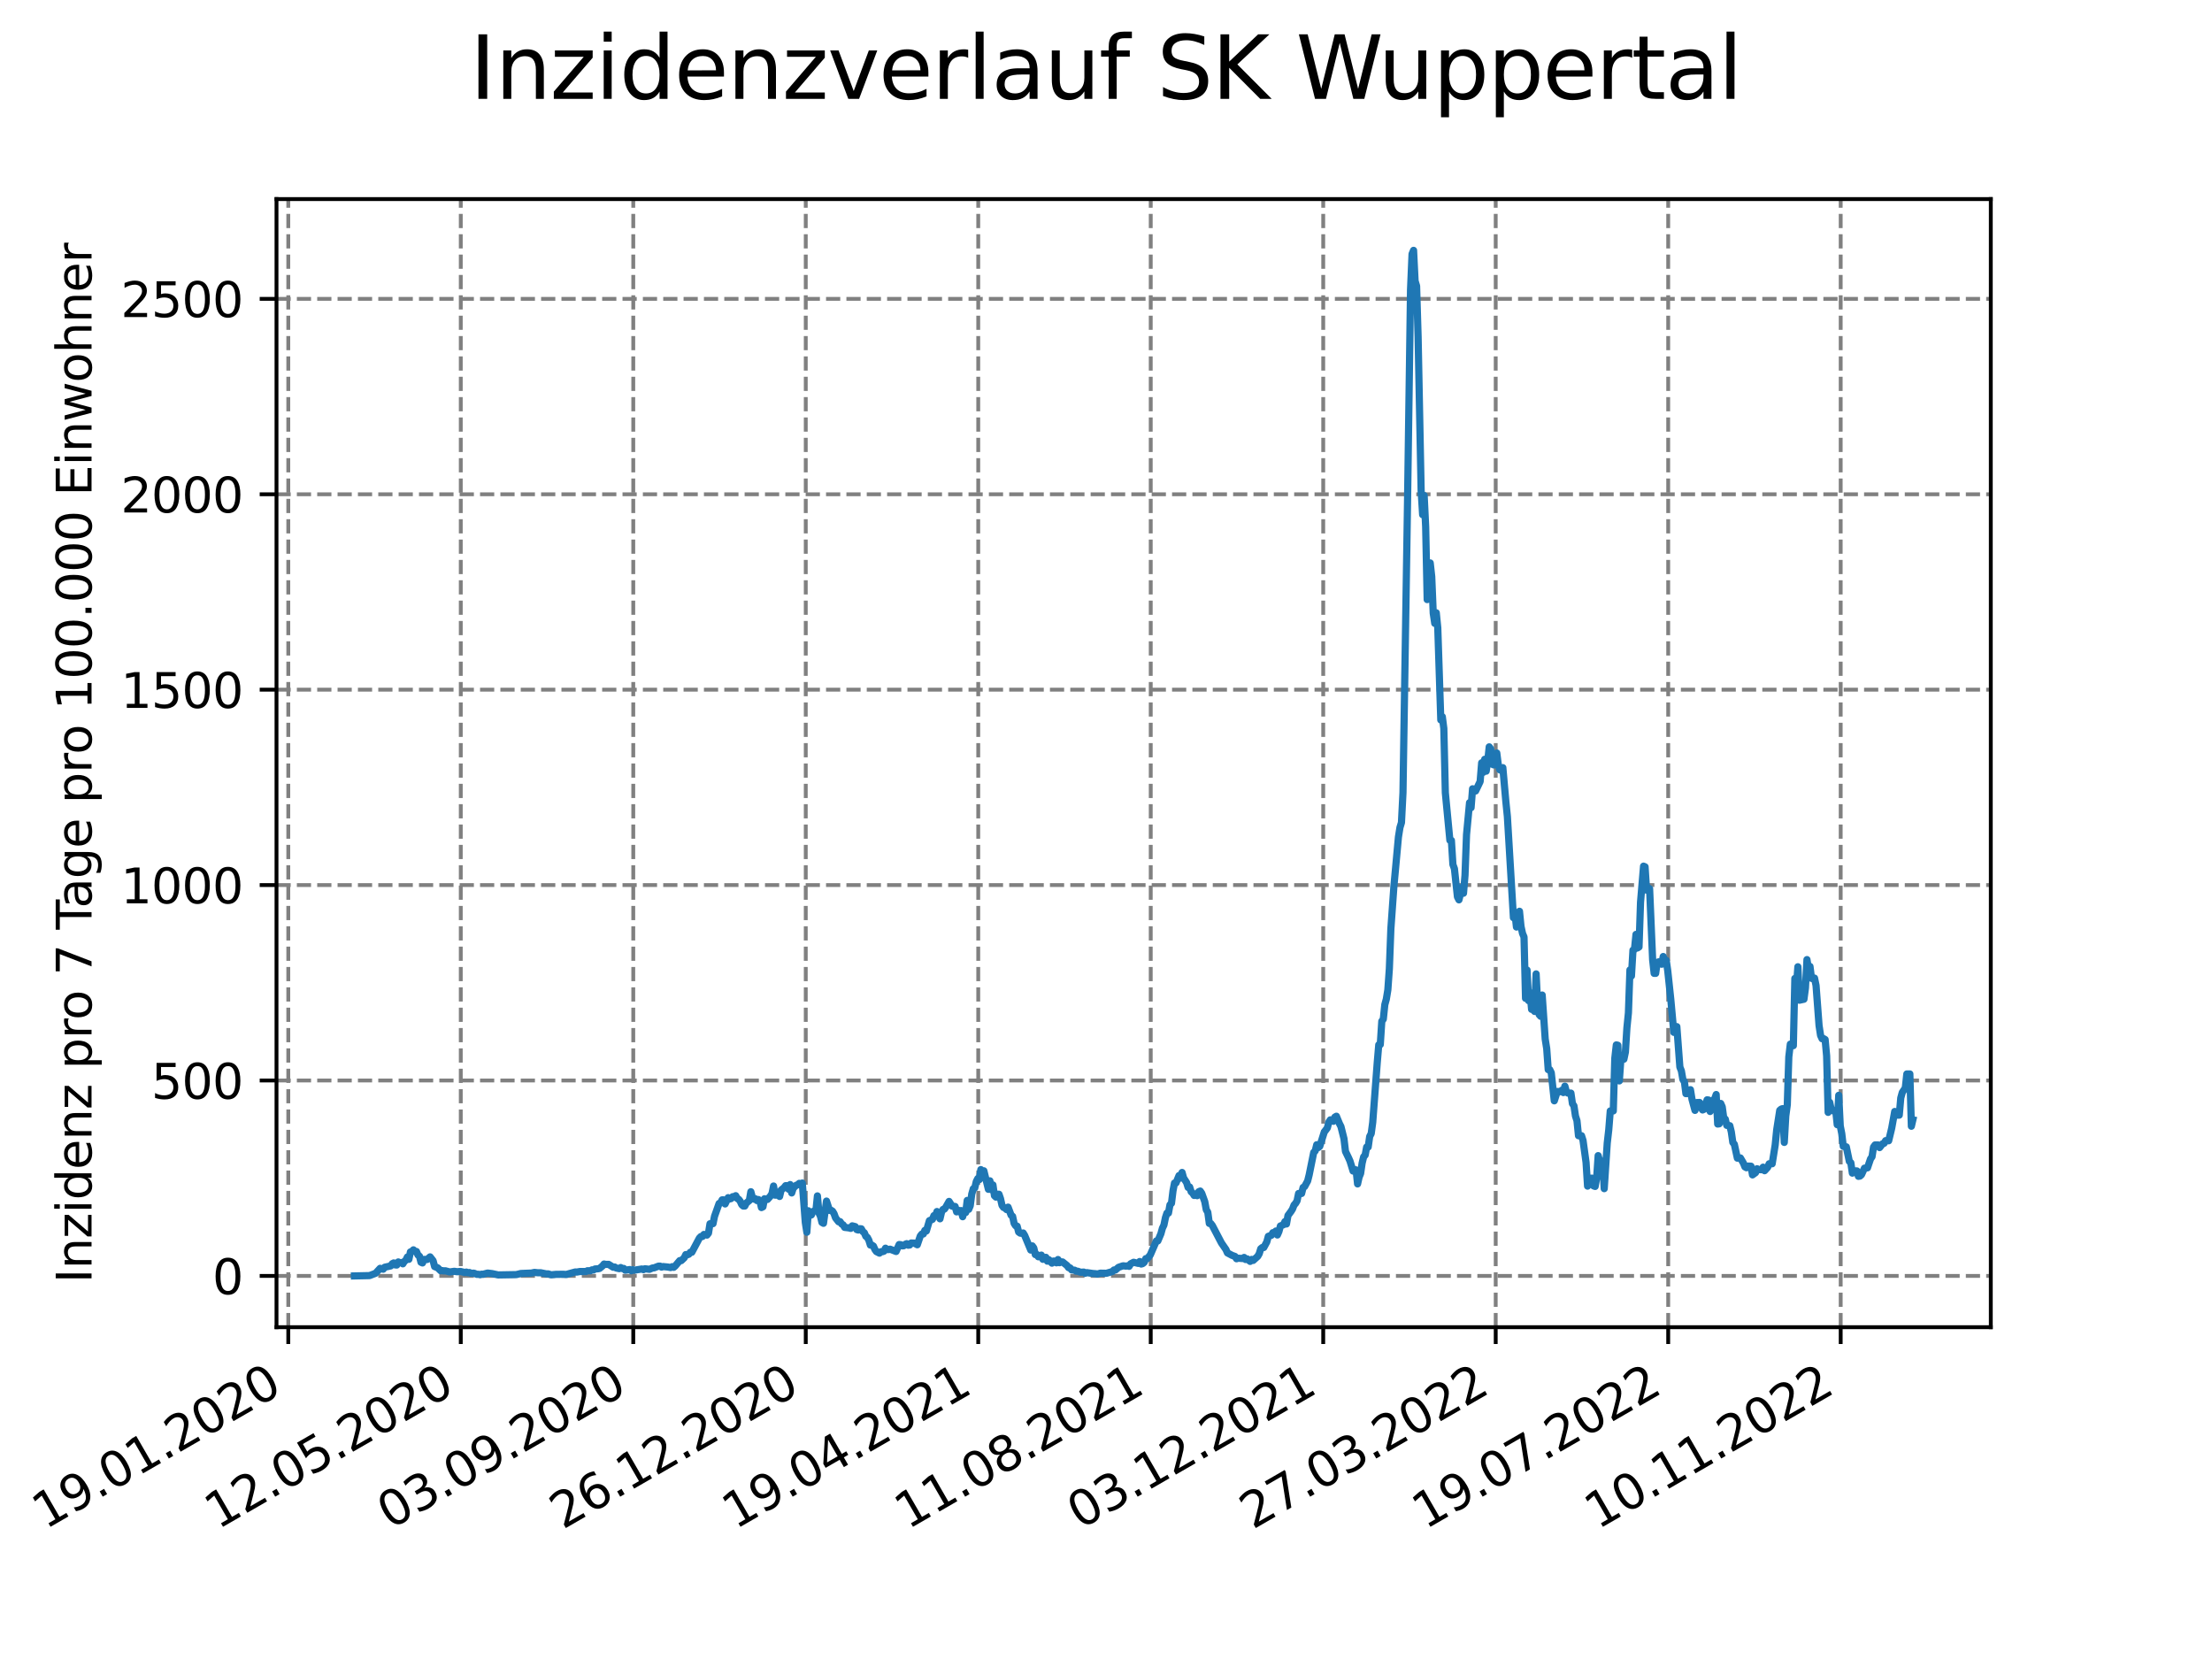 <?xml version="1.0" encoding="utf-8" standalone="no"?>
<!DOCTYPE svg PUBLIC "-//W3C//DTD SVG 1.1//EN"
  "http://www.w3.org/Graphics/SVG/1.1/DTD/svg11.dtd">
<svg xmlns:xlink="http://www.w3.org/1999/xlink" width="460.8pt" height="345.6pt" viewBox="0 0 460.8 345.6" xmlns="http://www.w3.org/2000/svg" version="1.1">
 <defs>
  <style type="text/css">*{stroke-linejoin: round; stroke-linecap: butt}</style>
 </defs>
 <g id="figure_1">
  <g id="patch_1">
   <path d="M 0 345.6 
L 460.8 345.6 
L 460.8 0 
L 0 0 
z
" style="fill: #ffffff"/>
  </g>
  <g id="axes_1">
   <g id="patch_2">
    <path d="M 57.6 276.48 
L 414.72 276.48 
L 414.72 41.472 
L 57.6 41.472 
z
" style="fill: #ffffff"/>
   </g>
   <g id="matplotlib.axis_1">
    <g id="xtick_1">
     <g id="line2d_1">
      <path d="M 60.056 276.48 
L 60.056 41.472 
" clip-path="url(#paff8ba4cc3)" style="fill: none; stroke-dasharray: 2.96,1.28; stroke-dashoffset: 0; stroke: #808080; stroke-width: 0.8"/>
     </g>
     <g id="line2d_2">
      <defs>
       <path id="m65f8dbd421" d="M 0 0 
L 0 3.5 
" style="stroke: #000000; stroke-width: 0.8"/>
      </defs>
      <g>
       <use xlink:href="#m65f8dbd421" x="60.056" y="276.48" style="stroke: #000000; stroke-width: 0.8"/>
      </g>
     </g>
     <g id="text_1">
      <!-- 19.01.2020 -->
      <g transform="translate(9.431 318.689) rotate(-30) scale(0.1 -0.1)">
       <defs>
        <path id="DejaVuSans-31" d="M 794 531 
L 1825 531 
L 1825 4091 
L 703 3866 
L 703 4441 
L 1819 4666 
L 2450 4666 
L 2450 531 
L 3481 531 
L 3481 0 
L 794 0 
L 794 531 
z
" transform="scale(0.016)"/>
        <path id="DejaVuSans-39" d="M 703 97 
L 703 672 
Q 941 559 1184 500 
Q 1428 441 1663 441 
Q 2288 441 2617 861 
Q 2947 1281 2994 2138 
Q 2813 1869 2534 1725 
Q 2256 1581 1919 1581 
Q 1219 1581 811 2004 
Q 403 2428 403 3163 
Q 403 3881 828 4315 
Q 1253 4750 1959 4750 
Q 2769 4750 3195 4129 
Q 3622 3509 3622 2328 
Q 3622 1225 3098 567 
Q 2575 -91 1691 -91 
Q 1453 -91 1209 -44 
Q 966 3 703 97 
z
M 1959 2075 
Q 2384 2075 2632 2365 
Q 2881 2656 2881 3163 
Q 2881 3666 2632 3958 
Q 2384 4250 1959 4250 
Q 1534 4250 1286 3958 
Q 1038 3666 1038 3163 
Q 1038 2656 1286 2365 
Q 1534 2075 1959 2075 
z
" transform="scale(0.016)"/>
        <path id="DejaVuSans-2e" d="M 684 794 
L 1344 794 
L 1344 0 
L 684 0 
L 684 794 
z
" transform="scale(0.016)"/>
        <path id="DejaVuSans-30" d="M 2034 4250 
Q 1547 4250 1301 3770 
Q 1056 3291 1056 2328 
Q 1056 1369 1301 889 
Q 1547 409 2034 409 
Q 2525 409 2770 889 
Q 3016 1369 3016 2328 
Q 3016 3291 2770 3770 
Q 2525 4250 2034 4250 
z
M 2034 4750 
Q 2819 4750 3233 4129 
Q 3647 3509 3647 2328 
Q 3647 1150 3233 529 
Q 2819 -91 2034 -91 
Q 1250 -91 836 529 
Q 422 1150 422 2328 
Q 422 3509 836 4129 
Q 1250 4750 2034 4750 
z
" transform="scale(0.016)"/>
        <path id="DejaVuSans-32" d="M 1228 531 
L 3431 531 
L 3431 0 
L 469 0 
L 469 531 
Q 828 903 1448 1529 
Q 2069 2156 2228 2338 
Q 2531 2678 2651 2914 
Q 2772 3150 2772 3378 
Q 2772 3750 2511 3984 
Q 2250 4219 1831 4219 
Q 1534 4219 1204 4116 
Q 875 4013 500 3803 
L 500 4441 
Q 881 4594 1212 4672 
Q 1544 4750 1819 4750 
Q 2544 4750 2975 4387 
Q 3406 4025 3406 3419 
Q 3406 3131 3298 2873 
Q 3191 2616 2906 2266 
Q 2828 2175 2409 1742 
Q 1991 1309 1228 531 
z
" transform="scale(0.016)"/>
       </defs>
       <use xlink:href="#DejaVuSans-31"/>
       <use xlink:href="#DejaVuSans-39" x="63.623"/>
       <use xlink:href="#DejaVuSans-2e" x="127.246"/>
       <use xlink:href="#DejaVuSans-30" x="159.033"/>
       <use xlink:href="#DejaVuSans-31" x="222.656"/>
       <use xlink:href="#DejaVuSans-2e" x="286.279"/>
       <use xlink:href="#DejaVuSans-32" x="318.066"/>
       <use xlink:href="#DejaVuSans-30" x="381.689"/>
       <use xlink:href="#DejaVuSans-32" x="445.312"/>
       <use xlink:href="#DejaVuSans-30" x="508.936"/>
      </g>
     </g>
    </g>
    <g id="xtick_2">
     <g id="line2d_3">
      <path d="M 95.989 276.48 
L 95.989 41.472 
" clip-path="url(#paff8ba4cc3)" style="fill: none; stroke-dasharray: 2.96,1.28; stroke-dashoffset: 0; stroke: #808080; stroke-width: 0.8"/>
     </g>
     <g id="line2d_4">
      <g>
       <use xlink:href="#m65f8dbd421" x="95.989" y="276.48" style="stroke: #000000; stroke-width: 0.8"/>
      </g>
     </g>
     <g id="text_2">
      <!-- 12.05.2020 -->
      <g transform="translate(45.363 318.689) rotate(-30) scale(0.1 -0.1)">
       <defs>
        <path id="DejaVuSans-35" d="M 691 4666 
L 3169 4666 
L 3169 4134 
L 1269 4134 
L 1269 2991 
Q 1406 3038 1543 3061 
Q 1681 3084 1819 3084 
Q 2600 3084 3056 2656 
Q 3513 2228 3513 1497 
Q 3513 744 3044 326 
Q 2575 -91 1722 -91 
Q 1428 -91 1123 -41 
Q 819 9 494 109 
L 494 744 
Q 775 591 1075 516 
Q 1375 441 1709 441 
Q 2250 441 2565 725 
Q 2881 1009 2881 1497 
Q 2881 1984 2565 2268 
Q 2250 2553 1709 2553 
Q 1456 2553 1204 2497 
Q 953 2441 691 2322 
L 691 4666 
z
" transform="scale(0.016)"/>
       </defs>
       <use xlink:href="#DejaVuSans-31"/>
       <use xlink:href="#DejaVuSans-32" x="63.623"/>
       <use xlink:href="#DejaVuSans-2e" x="127.246"/>
       <use xlink:href="#DejaVuSans-30" x="159.033"/>
       <use xlink:href="#DejaVuSans-35" x="222.656"/>
       <use xlink:href="#DejaVuSans-2e" x="286.279"/>
       <use xlink:href="#DejaVuSans-32" x="318.066"/>
       <use xlink:href="#DejaVuSans-30" x="381.689"/>
       <use xlink:href="#DejaVuSans-32" x="445.312"/>
       <use xlink:href="#DejaVuSans-30" x="508.936"/>
      </g>
     </g>
    </g>
    <g id="xtick_3">
     <g id="line2d_5">
      <path d="M 131.921 276.48 
L 131.921 41.472 
" clip-path="url(#paff8ba4cc3)" style="fill: none; stroke-dasharray: 2.96,1.28; stroke-dashoffset: 0; stroke: #808080; stroke-width: 0.8"/>
     </g>
     <g id="line2d_6">
      <g>
       <use xlink:href="#m65f8dbd421" x="131.921" y="276.48" style="stroke: #000000; stroke-width: 0.8"/>
      </g>
     </g>
     <g id="text_3">
      <!-- 03.09.2020 -->
      <g transform="translate(81.296 318.689) rotate(-30) scale(0.1 -0.1)">
       <defs>
        <path id="DejaVuSans-33" d="M 2597 2516 
Q 3050 2419 3304 2112 
Q 3559 1806 3559 1356 
Q 3559 666 3084 287 
Q 2609 -91 1734 -91 
Q 1441 -91 1130 -33 
Q 819 25 488 141 
L 488 750 
Q 750 597 1062 519 
Q 1375 441 1716 441 
Q 2309 441 2620 675 
Q 2931 909 2931 1356 
Q 2931 1769 2642 2001 
Q 2353 2234 1838 2234 
L 1294 2234 
L 1294 2753 
L 1863 2753 
Q 2328 2753 2575 2939 
Q 2822 3125 2822 3475 
Q 2822 3834 2567 4026 
Q 2313 4219 1838 4219 
Q 1578 4219 1281 4162 
Q 984 4106 628 3988 
L 628 4550 
Q 988 4650 1302 4700 
Q 1616 4750 1894 4750 
Q 2613 4750 3031 4423 
Q 3450 4097 3450 3541 
Q 3450 3153 3228 2886 
Q 3006 2619 2597 2516 
z
" transform="scale(0.016)"/>
       </defs>
       <use xlink:href="#DejaVuSans-30"/>
       <use xlink:href="#DejaVuSans-33" x="63.623"/>
       <use xlink:href="#DejaVuSans-2e" x="127.246"/>
       <use xlink:href="#DejaVuSans-30" x="159.033"/>
       <use xlink:href="#DejaVuSans-39" x="222.656"/>
       <use xlink:href="#DejaVuSans-2e" x="286.279"/>
       <use xlink:href="#DejaVuSans-32" x="318.066"/>
       <use xlink:href="#DejaVuSans-30" x="381.689"/>
       <use xlink:href="#DejaVuSans-32" x="445.312"/>
       <use xlink:href="#DejaVuSans-30" x="508.936"/>
      </g>
     </g>
    </g>
    <g id="xtick_4">
     <g id="line2d_7">
      <path d="M 167.854 276.48 
L 167.854 41.472 
" clip-path="url(#paff8ba4cc3)" style="fill: none; stroke-dasharray: 2.96,1.28; stroke-dashoffset: 0; stroke: #808080; stroke-width: 0.8"/>
     </g>
     <g id="line2d_8">
      <g>
       <use xlink:href="#m65f8dbd421" x="167.854" y="276.48" style="stroke: #000000; stroke-width: 0.8"/>
      </g>
     </g>
     <g id="text_4">
      <!-- 26.12.2020 -->
      <g transform="translate(117.229 318.689) rotate(-30) scale(0.1 -0.1)">
       <defs>
        <path id="DejaVuSans-36" d="M 2113 2584 
Q 1688 2584 1439 2293 
Q 1191 2003 1191 1497 
Q 1191 994 1439 701 
Q 1688 409 2113 409 
Q 2538 409 2786 701 
Q 3034 994 3034 1497 
Q 3034 2003 2786 2293 
Q 2538 2584 2113 2584 
z
M 3366 4563 
L 3366 3988 
Q 3128 4100 2886 4159 
Q 2644 4219 2406 4219 
Q 1781 4219 1451 3797 
Q 1122 3375 1075 2522 
Q 1259 2794 1537 2939 
Q 1816 3084 2150 3084 
Q 2853 3084 3261 2657 
Q 3669 2231 3669 1497 
Q 3669 778 3244 343 
Q 2819 -91 2113 -91 
Q 1303 -91 875 529 
Q 447 1150 447 2328 
Q 447 3434 972 4092 
Q 1497 4750 2381 4750 
Q 2619 4750 2861 4703 
Q 3103 4656 3366 4563 
z
" transform="scale(0.016)"/>
       </defs>
       <use xlink:href="#DejaVuSans-32"/>
       <use xlink:href="#DejaVuSans-36" x="63.623"/>
       <use xlink:href="#DejaVuSans-2e" x="127.246"/>
       <use xlink:href="#DejaVuSans-31" x="159.033"/>
       <use xlink:href="#DejaVuSans-32" x="222.656"/>
       <use xlink:href="#DejaVuSans-2e" x="286.279"/>
       <use xlink:href="#DejaVuSans-32" x="318.066"/>
       <use xlink:href="#DejaVuSans-30" x="381.689"/>
       <use xlink:href="#DejaVuSans-32" x="445.312"/>
       <use xlink:href="#DejaVuSans-30" x="508.936"/>
      </g>
     </g>
    </g>
    <g id="xtick_5">
     <g id="line2d_9">
      <path d="M 203.786 276.48 
L 203.786 41.472 
" clip-path="url(#paff8ba4cc3)" style="fill: none; stroke-dasharray: 2.96,1.28; stroke-dashoffset: 0; stroke: #808080; stroke-width: 0.8"/>
     </g>
     <g id="line2d_10">
      <g>
       <use xlink:href="#m65f8dbd421" x="203.786" y="276.48" style="stroke: #000000; stroke-width: 0.8"/>
      </g>
     </g>
     <g id="text_5">
      <!-- 19.04.2021 -->
      <g transform="translate(153.161 318.689) rotate(-30) scale(0.1 -0.1)">
       <defs>
        <path id="DejaVuSans-34" d="M 2419 4116 
L 825 1625 
L 2419 1625 
L 2419 4116 
z
M 2253 4666 
L 3047 4666 
L 3047 1625 
L 3713 1625 
L 3713 1100 
L 3047 1100 
L 3047 0 
L 2419 0 
L 2419 1100 
L 313 1100 
L 313 1709 
L 2253 4666 
z
" transform="scale(0.016)"/>
       </defs>
       <use xlink:href="#DejaVuSans-31"/>
       <use xlink:href="#DejaVuSans-39" x="63.623"/>
       <use xlink:href="#DejaVuSans-2e" x="127.246"/>
       <use xlink:href="#DejaVuSans-30" x="159.033"/>
       <use xlink:href="#DejaVuSans-34" x="222.656"/>
       <use xlink:href="#DejaVuSans-2e" x="286.279"/>
       <use xlink:href="#DejaVuSans-32" x="318.066"/>
       <use xlink:href="#DejaVuSans-30" x="381.689"/>
       <use xlink:href="#DejaVuSans-32" x="445.312"/>
       <use xlink:href="#DejaVuSans-31" x="508.936"/>
      </g>
     </g>
    </g>
    <g id="xtick_6">
     <g id="line2d_11">
      <path d="M 239.719 276.48 
L 239.719 41.472 
" clip-path="url(#paff8ba4cc3)" style="fill: none; stroke-dasharray: 2.96,1.28; stroke-dashoffset: 0; stroke: #808080; stroke-width: 0.8"/>
     </g>
     <g id="line2d_12">
      <g>
       <use xlink:href="#m65f8dbd421" x="239.719" y="276.48" style="stroke: #000000; stroke-width: 0.8"/>
      </g>
     </g>
     <g id="text_6">
      <!-- 11.08.2021 -->
      <g transform="translate(189.094 318.689) rotate(-30) scale(0.1 -0.1)">
       <defs>
        <path id="DejaVuSans-38" d="M 2034 2216 
Q 1584 2216 1326 1975 
Q 1069 1734 1069 1313 
Q 1069 891 1326 650 
Q 1584 409 2034 409 
Q 2484 409 2743 651 
Q 3003 894 3003 1313 
Q 3003 1734 2745 1975 
Q 2488 2216 2034 2216 
z
M 1403 2484 
Q 997 2584 770 2862 
Q 544 3141 544 3541 
Q 544 4100 942 4425 
Q 1341 4750 2034 4750 
Q 2731 4750 3128 4425 
Q 3525 4100 3525 3541 
Q 3525 3141 3298 2862 
Q 3072 2584 2669 2484 
Q 3125 2378 3379 2068 
Q 3634 1759 3634 1313 
Q 3634 634 3220 271 
Q 2806 -91 2034 -91 
Q 1263 -91 848 271 
Q 434 634 434 1313 
Q 434 1759 690 2068 
Q 947 2378 1403 2484 
z
M 1172 3481 
Q 1172 3119 1398 2916 
Q 1625 2713 2034 2713 
Q 2441 2713 2670 2916 
Q 2900 3119 2900 3481 
Q 2900 3844 2670 4047 
Q 2441 4250 2034 4250 
Q 1625 4250 1398 4047 
Q 1172 3844 1172 3481 
z
" transform="scale(0.016)"/>
       </defs>
       <use xlink:href="#DejaVuSans-31"/>
       <use xlink:href="#DejaVuSans-31" x="63.623"/>
       <use xlink:href="#DejaVuSans-2e" x="127.246"/>
       <use xlink:href="#DejaVuSans-30" x="159.033"/>
       <use xlink:href="#DejaVuSans-38" x="222.656"/>
       <use xlink:href="#DejaVuSans-2e" x="286.279"/>
       <use xlink:href="#DejaVuSans-32" x="318.066"/>
       <use xlink:href="#DejaVuSans-30" x="381.689"/>
       <use xlink:href="#DejaVuSans-32" x="445.312"/>
       <use xlink:href="#DejaVuSans-31" x="508.936"/>
      </g>
     </g>
    </g>
    <g id="xtick_7">
     <g id="line2d_13">
      <path d="M 275.652 276.48 
L 275.652 41.472 
" clip-path="url(#paff8ba4cc3)" style="fill: none; stroke-dasharray: 2.96,1.28; stroke-dashoffset: 0; stroke: #808080; stroke-width: 0.8"/>
     </g>
     <g id="line2d_14">
      <g>
       <use xlink:href="#m65f8dbd421" x="275.652" y="276.48" style="stroke: #000000; stroke-width: 0.8"/>
      </g>
     </g>
     <g id="text_7">
      <!-- 03.12.2021 -->
      <g transform="translate(225.027 318.689) rotate(-30) scale(0.1 -0.1)">
       <use xlink:href="#DejaVuSans-30"/>
       <use xlink:href="#DejaVuSans-33" x="63.623"/>
       <use xlink:href="#DejaVuSans-2e" x="127.246"/>
       <use xlink:href="#DejaVuSans-31" x="159.033"/>
       <use xlink:href="#DejaVuSans-32" x="222.656"/>
       <use xlink:href="#DejaVuSans-2e" x="286.279"/>
       <use xlink:href="#DejaVuSans-32" x="318.066"/>
       <use xlink:href="#DejaVuSans-30" x="381.689"/>
       <use xlink:href="#DejaVuSans-32" x="445.312"/>
       <use xlink:href="#DejaVuSans-31" x="508.936"/>
      </g>
     </g>
    </g>
    <g id="xtick_8">
     <g id="line2d_15">
      <path d="M 311.584 276.48 
L 311.584 41.472 
" clip-path="url(#paff8ba4cc3)" style="fill: none; stroke-dasharray: 2.96,1.28; stroke-dashoffset: 0; stroke: #808080; stroke-width: 0.8"/>
     </g>
     <g id="line2d_16">
      <g>
       <use xlink:href="#m65f8dbd421" x="311.584" y="276.48" style="stroke: #000000; stroke-width: 0.8"/>
      </g>
     </g>
     <g id="text_8">
      <!-- 27.03.2022 -->
      <g transform="translate(260.959 318.689) rotate(-30) scale(0.1 -0.1)">
       <defs>
        <path id="DejaVuSans-37" d="M 525 4666 
L 3525 4666 
L 3525 4397 
L 1831 0 
L 1172 0 
L 2766 4134 
L 525 4134 
L 525 4666 
z
" transform="scale(0.016)"/>
       </defs>
       <use xlink:href="#DejaVuSans-32"/>
       <use xlink:href="#DejaVuSans-37" x="63.623"/>
       <use xlink:href="#DejaVuSans-2e" x="127.246"/>
       <use xlink:href="#DejaVuSans-30" x="159.033"/>
       <use xlink:href="#DejaVuSans-33" x="222.656"/>
       <use xlink:href="#DejaVuSans-2e" x="286.279"/>
       <use xlink:href="#DejaVuSans-32" x="318.066"/>
       <use xlink:href="#DejaVuSans-30" x="381.689"/>
       <use xlink:href="#DejaVuSans-32" x="445.312"/>
       <use xlink:href="#DejaVuSans-32" x="508.936"/>
      </g>
     </g>
    </g>
    <g id="xtick_9">
     <g id="line2d_17">
      <path d="M 347.517 276.48 
L 347.517 41.472 
" clip-path="url(#paff8ba4cc3)" style="fill: none; stroke-dasharray: 2.96,1.28; stroke-dashoffset: 0; stroke: #808080; stroke-width: 0.8"/>
     </g>
     <g id="line2d_18">
      <g>
       <use xlink:href="#m65f8dbd421" x="347.517" y="276.48" style="stroke: #000000; stroke-width: 0.8"/>
      </g>
     </g>
     <g id="text_9">
      <!-- 19.07.2022 -->
      <g transform="translate(296.892 318.689) rotate(-30) scale(0.1 -0.1)">
       <use xlink:href="#DejaVuSans-31"/>
       <use xlink:href="#DejaVuSans-39" x="63.623"/>
       <use xlink:href="#DejaVuSans-2e" x="127.246"/>
       <use xlink:href="#DejaVuSans-30" x="159.033"/>
       <use xlink:href="#DejaVuSans-37" x="222.656"/>
       <use xlink:href="#DejaVuSans-2e" x="286.279"/>
       <use xlink:href="#DejaVuSans-32" x="318.066"/>
       <use xlink:href="#DejaVuSans-30" x="381.689"/>
       <use xlink:href="#DejaVuSans-32" x="445.312"/>
       <use xlink:href="#DejaVuSans-32" x="508.936"/>
      </g>
     </g>
    </g>
    <g id="xtick_10">
     <g id="line2d_19">
      <path d="M 383.45 276.48 
L 383.45 41.472 
" clip-path="url(#paff8ba4cc3)" style="fill: none; stroke-dasharray: 2.96,1.28; stroke-dashoffset: 0; stroke: #808080; stroke-width: 0.8"/>
     </g>
     <g id="line2d_20">
      <g>
       <use xlink:href="#m65f8dbd421" x="383.45" y="276.48" style="stroke: #000000; stroke-width: 0.8"/>
      </g>
     </g>
     <g id="text_10">
      <!-- 10.11.2022 -->
      <g transform="translate(332.824 318.689) rotate(-30) scale(0.1 -0.1)">
       <use xlink:href="#DejaVuSans-31"/>
       <use xlink:href="#DejaVuSans-30" x="63.623"/>
       <use xlink:href="#DejaVuSans-2e" x="127.246"/>
       <use xlink:href="#DejaVuSans-31" x="159.033"/>
       <use xlink:href="#DejaVuSans-31" x="222.656"/>
       <use xlink:href="#DejaVuSans-2e" x="286.279"/>
       <use xlink:href="#DejaVuSans-32" x="318.066"/>
       <use xlink:href="#DejaVuSans-30" x="381.689"/>
       <use xlink:href="#DejaVuSans-32" x="445.312"/>
       <use xlink:href="#DejaVuSans-32" x="508.936"/>
      </g>
     </g>
    </g>
   </g>
   <g id="matplotlib.axis_2">
    <g id="ytick_1">
     <g id="line2d_21">
      <path d="M 57.6 265.798 
L 414.72 265.798 
" clip-path="url(#paff8ba4cc3)" style="fill: none; stroke-dasharray: 2.96,1.28; stroke-dashoffset: 0; stroke: #808080; stroke-width: 0.8"/>
     </g>
     <g id="line2d_22">
      <defs>
       <path id="mf0aa992ea9" d="M 0 0 
L -3.5 0 
" style="stroke: #000000; stroke-width: 0.8"/>
      </defs>
      <g>
       <use xlink:href="#mf0aa992ea9" x="57.6" y="265.798" style="stroke: #000000; stroke-width: 0.8"/>
      </g>
     </g>
     <g id="text_11">
      <!-- 0 -->
      <g transform="translate(44.237 269.597) scale(0.1 -0.1)">
       <use xlink:href="#DejaVuSans-30"/>
      </g>
     </g>
    </g>
    <g id="ytick_2">
     <g id="line2d_23">
      <path d="M 57.6 225.089 
L 414.72 225.089 
" clip-path="url(#paff8ba4cc3)" style="fill: none; stroke-dasharray: 2.96,1.28; stroke-dashoffset: 0; stroke: #808080; stroke-width: 0.8"/>
     </g>
     <g id="line2d_24">
      <g>
       <use xlink:href="#mf0aa992ea9" x="57.6" y="225.089" style="stroke: #000000; stroke-width: 0.8"/>
      </g>
     </g>
     <g id="text_12">
      <!-- 500 -->
      <g transform="translate(31.512 228.888) scale(0.1 -0.1)">
       <use xlink:href="#DejaVuSans-35"/>
       <use xlink:href="#DejaVuSans-30" x="63.623"/>
       <use xlink:href="#DejaVuSans-30" x="127.246"/>
      </g>
     </g>
    </g>
    <g id="ytick_3">
     <g id="line2d_25">
      <path d="M 57.6 184.38 
L 414.72 184.38 
" clip-path="url(#paff8ba4cc3)" style="fill: none; stroke-dasharray: 2.96,1.28; stroke-dashoffset: 0; stroke: #808080; stroke-width: 0.8"/>
     </g>
     <g id="line2d_26">
      <g>
       <use xlink:href="#mf0aa992ea9" x="57.6" y="184.38" style="stroke: #000000; stroke-width: 0.8"/>
      </g>
     </g>
     <g id="text_13">
      <!-- 1000 -->
      <g transform="translate(25.15 188.18) scale(0.1 -0.1)">
       <use xlink:href="#DejaVuSans-31"/>
       <use xlink:href="#DejaVuSans-30" x="63.623"/>
       <use xlink:href="#DejaVuSans-30" x="127.246"/>
       <use xlink:href="#DejaVuSans-30" x="190.869"/>
      </g>
     </g>
    </g>
    <g id="ytick_4">
     <g id="line2d_27">
      <path d="M 57.6 143.672 
L 414.72 143.672 
" clip-path="url(#paff8ba4cc3)" style="fill: none; stroke-dasharray: 2.96,1.28; stroke-dashoffset: 0; stroke: #808080; stroke-width: 0.8"/>
     </g>
     <g id="line2d_28">
      <g>
       <use xlink:href="#mf0aa992ea9" x="57.6" y="143.672" style="stroke: #000000; stroke-width: 0.8"/>
      </g>
     </g>
     <g id="text_14">
      <!-- 1500 -->
      <g transform="translate(25.15 147.471) scale(0.1 -0.1)">
       <use xlink:href="#DejaVuSans-31"/>
       <use xlink:href="#DejaVuSans-35" x="63.623"/>
       <use xlink:href="#DejaVuSans-30" x="127.246"/>
       <use xlink:href="#DejaVuSans-30" x="190.869"/>
      </g>
     </g>
    </g>
    <g id="ytick_5">
     <g id="line2d_29">
      <path d="M 57.6 102.963 
L 414.72 102.963 
" clip-path="url(#paff8ba4cc3)" style="fill: none; stroke-dasharray: 2.96,1.28; stroke-dashoffset: 0; stroke: #808080; stroke-width: 0.8"/>
     </g>
     <g id="line2d_30">
      <g>
       <use xlink:href="#mf0aa992ea9" x="57.6" y="102.963" style="stroke: #000000; stroke-width: 0.8"/>
      </g>
     </g>
     <g id="text_15">
      <!-- 2000 -->
      <g transform="translate(25.15 106.762) scale(0.1 -0.1)">
       <use xlink:href="#DejaVuSans-32"/>
       <use xlink:href="#DejaVuSans-30" x="63.623"/>
       <use xlink:href="#DejaVuSans-30" x="127.246"/>
       <use xlink:href="#DejaVuSans-30" x="190.869"/>
      </g>
     </g>
    </g>
    <g id="ytick_6">
     <g id="line2d_31">
      <path d="M 57.6 62.254 
L 414.72 62.254 
" clip-path="url(#paff8ba4cc3)" style="fill: none; stroke-dasharray: 2.96,1.28; stroke-dashoffset: 0; stroke: #808080; stroke-width: 0.8"/>
     </g>
     <g id="line2d_32">
      <g>
       <use xlink:href="#mf0aa992ea9" x="57.6" y="62.254" style="stroke: #000000; stroke-width: 0.8"/>
      </g>
     </g>
     <g id="text_16">
      <!-- 2500 -->
      <g transform="translate(25.15 66.053) scale(0.1 -0.1)">
       <use xlink:href="#DejaVuSans-32"/>
       <use xlink:href="#DejaVuSans-35" x="63.623"/>
       <use xlink:href="#DejaVuSans-30" x="127.246"/>
       <use xlink:href="#DejaVuSans-30" x="190.869"/>
      </g>
     </g>
    </g>
    <g id="text_17">
     <!-- Inzidenz pro 7 Tage pro 100.000 Einwohner -->
     <g transform="translate(19.07 267.301) rotate(-90) scale(0.1 -0.1)">
      <defs>
       <path id="DejaVuSans-49" d="M 628 4666 
L 1259 4666 
L 1259 0 
L 628 0 
L 628 4666 
z
" transform="scale(0.016)"/>
       <path id="DejaVuSans-6e" d="M 3513 2113 
L 3513 0 
L 2938 0 
L 2938 2094 
Q 2938 2591 2744 2837 
Q 2550 3084 2163 3084 
Q 1697 3084 1428 2787 
Q 1159 2491 1159 1978 
L 1159 0 
L 581 0 
L 581 3500 
L 1159 3500 
L 1159 2956 
Q 1366 3272 1645 3428 
Q 1925 3584 2291 3584 
Q 2894 3584 3203 3211 
Q 3513 2838 3513 2113 
z
" transform="scale(0.016)"/>
       <path id="DejaVuSans-7a" d="M 353 3500 
L 3084 3500 
L 3084 2975 
L 922 459 
L 3084 459 
L 3084 0 
L 275 0 
L 275 525 
L 2438 3041 
L 353 3041 
L 353 3500 
z
" transform="scale(0.016)"/>
       <path id="DejaVuSans-69" d="M 603 3500 
L 1178 3500 
L 1178 0 
L 603 0 
L 603 3500 
z
M 603 4863 
L 1178 4863 
L 1178 4134 
L 603 4134 
L 603 4863 
z
" transform="scale(0.016)"/>
       <path id="DejaVuSans-64" d="M 2906 2969 
L 2906 4863 
L 3481 4863 
L 3481 0 
L 2906 0 
L 2906 525 
Q 2725 213 2448 61 
Q 2172 -91 1784 -91 
Q 1150 -91 751 415 
Q 353 922 353 1747 
Q 353 2572 751 3078 
Q 1150 3584 1784 3584 
Q 2172 3584 2448 3432 
Q 2725 3281 2906 2969 
z
M 947 1747 
Q 947 1113 1208 752 
Q 1469 391 1925 391 
Q 2381 391 2643 752 
Q 2906 1113 2906 1747 
Q 2906 2381 2643 2742 
Q 2381 3103 1925 3103 
Q 1469 3103 1208 2742 
Q 947 2381 947 1747 
z
" transform="scale(0.016)"/>
       <path id="DejaVuSans-65" d="M 3597 1894 
L 3597 1613 
L 953 1613 
Q 991 1019 1311 708 
Q 1631 397 2203 397 
Q 2534 397 2845 478 
Q 3156 559 3463 722 
L 3463 178 
Q 3153 47 2828 -22 
Q 2503 -91 2169 -91 
Q 1331 -91 842 396 
Q 353 884 353 1716 
Q 353 2575 817 3079 
Q 1281 3584 2069 3584 
Q 2775 3584 3186 3129 
Q 3597 2675 3597 1894 
z
M 3022 2063 
Q 3016 2534 2758 2815 
Q 2500 3097 2075 3097 
Q 1594 3097 1305 2825 
Q 1016 2553 972 2059 
L 3022 2063 
z
" transform="scale(0.016)"/>
       <path id="DejaVuSans-20" transform="scale(0.016)"/>
       <path id="DejaVuSans-70" d="M 1159 525 
L 1159 -1331 
L 581 -1331 
L 581 3500 
L 1159 3500 
L 1159 2969 
Q 1341 3281 1617 3432 
Q 1894 3584 2278 3584 
Q 2916 3584 3314 3078 
Q 3713 2572 3713 1747 
Q 3713 922 3314 415 
Q 2916 -91 2278 -91 
Q 1894 -91 1617 61 
Q 1341 213 1159 525 
z
M 3116 1747 
Q 3116 2381 2855 2742 
Q 2594 3103 2138 3103 
Q 1681 3103 1420 2742 
Q 1159 2381 1159 1747 
Q 1159 1113 1420 752 
Q 1681 391 2138 391 
Q 2594 391 2855 752 
Q 3116 1113 3116 1747 
z
" transform="scale(0.016)"/>
       <path id="DejaVuSans-72" d="M 2631 2963 
Q 2534 3019 2420 3045 
Q 2306 3072 2169 3072 
Q 1681 3072 1420 2755 
Q 1159 2438 1159 1844 
L 1159 0 
L 581 0 
L 581 3500 
L 1159 3500 
L 1159 2956 
Q 1341 3275 1631 3429 
Q 1922 3584 2338 3584 
Q 2397 3584 2469 3576 
Q 2541 3569 2628 3553 
L 2631 2963 
z
" transform="scale(0.016)"/>
       <path id="DejaVuSans-6f" d="M 1959 3097 
Q 1497 3097 1228 2736 
Q 959 2375 959 1747 
Q 959 1119 1226 758 
Q 1494 397 1959 397 
Q 2419 397 2687 759 
Q 2956 1122 2956 1747 
Q 2956 2369 2687 2733 
Q 2419 3097 1959 3097 
z
M 1959 3584 
Q 2709 3584 3137 3096 
Q 3566 2609 3566 1747 
Q 3566 888 3137 398 
Q 2709 -91 1959 -91 
Q 1206 -91 779 398 
Q 353 888 353 1747 
Q 353 2609 779 3096 
Q 1206 3584 1959 3584 
z
" transform="scale(0.016)"/>
       <path id="DejaVuSans-54" d="M -19 4666 
L 3928 4666 
L 3928 4134 
L 2272 4134 
L 2272 0 
L 1638 0 
L 1638 4134 
L -19 4134 
L -19 4666 
z
" transform="scale(0.016)"/>
       <path id="DejaVuSans-61" d="M 2194 1759 
Q 1497 1759 1228 1600 
Q 959 1441 959 1056 
Q 959 750 1161 570 
Q 1363 391 1709 391 
Q 2188 391 2477 730 
Q 2766 1069 2766 1631 
L 2766 1759 
L 2194 1759 
z
M 3341 1997 
L 3341 0 
L 2766 0 
L 2766 531 
Q 2569 213 2275 61 
Q 1981 -91 1556 -91 
Q 1019 -91 701 211 
Q 384 513 384 1019 
Q 384 1609 779 1909 
Q 1175 2209 1959 2209 
L 2766 2209 
L 2766 2266 
Q 2766 2663 2505 2880 
Q 2244 3097 1772 3097 
Q 1472 3097 1187 3025 
Q 903 2953 641 2809 
L 641 3341 
Q 956 3463 1253 3523 
Q 1550 3584 1831 3584 
Q 2591 3584 2966 3190 
Q 3341 2797 3341 1997 
z
" transform="scale(0.016)"/>
       <path id="DejaVuSans-67" d="M 2906 1791 
Q 2906 2416 2648 2759 
Q 2391 3103 1925 3103 
Q 1463 3103 1205 2759 
Q 947 2416 947 1791 
Q 947 1169 1205 825 
Q 1463 481 1925 481 
Q 2391 481 2648 825 
Q 2906 1169 2906 1791 
z
M 3481 434 
Q 3481 -459 3084 -895 
Q 2688 -1331 1869 -1331 
Q 1566 -1331 1297 -1286 
Q 1028 -1241 775 -1147 
L 775 -588 
Q 1028 -725 1275 -790 
Q 1522 -856 1778 -856 
Q 2344 -856 2625 -561 
Q 2906 -266 2906 331 
L 2906 616 
Q 2728 306 2450 153 
Q 2172 0 1784 0 
Q 1141 0 747 490 
Q 353 981 353 1791 
Q 353 2603 747 3093 
Q 1141 3584 1784 3584 
Q 2172 3584 2450 3431 
Q 2728 3278 2906 2969 
L 2906 3500 
L 3481 3500 
L 3481 434 
z
" transform="scale(0.016)"/>
       <path id="DejaVuSans-45" d="M 628 4666 
L 3578 4666 
L 3578 4134 
L 1259 4134 
L 1259 2753 
L 3481 2753 
L 3481 2222 
L 1259 2222 
L 1259 531 
L 3634 531 
L 3634 0 
L 628 0 
L 628 4666 
z
" transform="scale(0.016)"/>
       <path id="DejaVuSans-77" d="M 269 3500 
L 844 3500 
L 1563 769 
L 2278 3500 
L 2956 3500 
L 3675 769 
L 4391 3500 
L 4966 3500 
L 4050 0 
L 3372 0 
L 2619 2869 
L 1863 0 
L 1184 0 
L 269 3500 
z
" transform="scale(0.016)"/>
       <path id="DejaVuSans-68" d="M 3513 2113 
L 3513 0 
L 2938 0 
L 2938 2094 
Q 2938 2591 2744 2837 
Q 2550 3084 2163 3084 
Q 1697 3084 1428 2787 
Q 1159 2491 1159 1978 
L 1159 0 
L 581 0 
L 581 4863 
L 1159 4863 
L 1159 2956 
Q 1366 3272 1645 3428 
Q 1925 3584 2291 3584 
Q 2894 3584 3203 3211 
Q 3513 2838 3513 2113 
z
" transform="scale(0.016)"/>
      </defs>
      <use xlink:href="#DejaVuSans-49"/>
      <use xlink:href="#DejaVuSans-6e" x="29.492"/>
      <use xlink:href="#DejaVuSans-7a" x="92.871"/>
      <use xlink:href="#DejaVuSans-69" x="145.361"/>
      <use xlink:href="#DejaVuSans-64" x="173.145"/>
      <use xlink:href="#DejaVuSans-65" x="236.621"/>
      <use xlink:href="#DejaVuSans-6e" x="298.145"/>
      <use xlink:href="#DejaVuSans-7a" x="361.523"/>
      <use xlink:href="#DejaVuSans-20" x="414.014"/>
      <use xlink:href="#DejaVuSans-70" x="445.801"/>
      <use xlink:href="#DejaVuSans-72" x="509.277"/>
      <use xlink:href="#DejaVuSans-6f" x="548.141"/>
      <use xlink:href="#DejaVuSans-20" x="609.322"/>
      <use xlink:href="#DejaVuSans-37" x="641.109"/>
      <use xlink:href="#DejaVuSans-20" x="704.732"/>
      <use xlink:href="#DejaVuSans-54" x="736.52"/>
      <use xlink:href="#DejaVuSans-61" x="781.104"/>
      <use xlink:href="#DejaVuSans-67" x="842.383"/>
      <use xlink:href="#DejaVuSans-65" x="905.859"/>
      <use xlink:href="#DejaVuSans-20" x="967.383"/>
      <use xlink:href="#DejaVuSans-70" x="999.17"/>
      <use xlink:href="#DejaVuSans-72" x="1062.646"/>
      <use xlink:href="#DejaVuSans-6f" x="1101.51"/>
      <use xlink:href="#DejaVuSans-20" x="1162.691"/>
      <use xlink:href="#DejaVuSans-31" x="1194.479"/>
      <use xlink:href="#DejaVuSans-30" x="1258.102"/>
      <use xlink:href="#DejaVuSans-30" x="1321.725"/>
      <use xlink:href="#DejaVuSans-2e" x="1385.348"/>
      <use xlink:href="#DejaVuSans-30" x="1417.135"/>
      <use xlink:href="#DejaVuSans-30" x="1480.758"/>
      <use xlink:href="#DejaVuSans-30" x="1544.381"/>
      <use xlink:href="#DejaVuSans-20" x="1608.004"/>
      <use xlink:href="#DejaVuSans-45" x="1639.791"/>
      <use xlink:href="#DejaVuSans-69" x="1702.975"/>
      <use xlink:href="#DejaVuSans-6e" x="1730.758"/>
      <use xlink:href="#DejaVuSans-77" x="1794.137"/>
      <use xlink:href="#DejaVuSans-6f" x="1875.924"/>
      <use xlink:href="#DejaVuSans-68" x="1937.105"/>
      <use xlink:href="#DejaVuSans-6e" x="2000.484"/>
      <use xlink:href="#DejaVuSans-65" x="2063.863"/>
      <use xlink:href="#DejaVuSans-72" x="2125.387"/>
     </g>
    </g>
   </g>
   <g id="line2d_33">
    <path d="M 73.833 265.798 
L 76.985 265.729 
L 78.246 265.248 
L 79.191 264.216 
L 79.822 264.399 
L 80.137 263.987 
L 81.397 263.711 
L 81.713 263.253 
L 82.028 263.092 
L 82.343 263.505 
L 82.658 263.528 
L 82.973 262.886 
L 83.289 263.046 
L 83.604 263.024 
L 83.919 263.276 
L 84.234 262.771 
L 84.549 262.519 
L 84.865 261.854 
L 85.18 262.336 
L 85.495 260.8 
L 85.81 260.685 
L 86.125 260.364 
L 86.441 260.708 
L 86.756 260.708 
L 87.071 261.441 
L 87.386 261.694 
L 87.701 262.955 
L 88.017 263.092 
L 88.332 262.359 
L 88.962 262.382 
L 89.593 261.831 
L 90.223 262.634 
L 90.538 263.849 
L 91.169 264.101 
L 91.799 264.72 
L 92.114 264.674 
L 92.429 264.766 
L 92.745 264.72 
L 93.69 264.972 
L 94.636 264.835 
L 95.266 264.927 
L 95.897 264.858 
L 96.842 265.087 
L 97.157 264.995 
L 97.473 265.133 
L 97.788 265.087 
L 98.103 265.248 
L 98.733 265.225 
L 99.364 265.477 
L 99.679 265.454 
L 99.994 265.546 
L 100.309 265.431 
L 100.625 265.454 
L 101.57 265.202 
L 102.516 265.316 
L 103.777 265.591 
L 107.559 265.523 
L 108.505 265.293 
L 110.711 265.202 
L 111.341 265.064 
L 111.972 265.133 
L 112.602 265.133 
L 113.863 265.385 
L 114.178 265.362 
L 114.809 265.569 
L 115.754 265.477 
L 117.33 265.454 
L 117.961 265.5 
L 118.591 265.316 
L 119.852 264.972 
L 120.167 264.995 
L 120.797 264.881 
L 122.058 264.881 
L 122.373 264.72 
L 123.004 264.72 
L 123.319 264.537 
L 123.634 264.56 
L 123.949 264.353 
L 124.58 264.307 
L 124.895 264.239 
L 125.525 263.711 
L 125.84 263.322 
L 126.156 263.39 
L 126.786 263.39 
L 127.732 263.987 
L 128.047 263.941 
L 128.362 264.147 
L 128.992 264.285 
L 129.308 264.055 
L 129.623 264.262 
L 129.938 264.239 
L 130.253 264.606 
L 130.884 264.514 
L 131.199 264.468 
L 131.514 264.72 
L 131.829 264.491 
L 132.144 264.606 
L 133.72 264.353 
L 134.036 264.491 
L 134.351 264.307 
L 135.296 264.422 
L 135.927 264.147 
L 136.242 264.124 
L 137.188 263.757 
L 137.503 263.757 
L 137.818 263.964 
L 138.133 263.849 
L 139.079 263.941 
L 139.709 264.055 
L 140.024 263.872 
L 140.34 264.009 
L 140.655 263.734 
L 141.6 262.611 
L 141.916 262.611 
L 142.546 262.015 
L 142.861 261.35 
L 143.176 261.396 
L 143.492 261.281 
L 143.807 260.868 
L 144.122 260.868 
L 145.698 257.911 
L 146.013 257.59 
L 146.328 257.59 
L 146.644 257.154 
L 147.274 257.292 
L 147.589 256.879 
L 147.904 254.93 
L 148.535 254.907 
L 148.85 253.371 
L 149.48 251.605 
L 149.796 250.711 
L 150.111 250.574 
L 150.426 249.955 
L 150.741 249.955 
L 151.056 250.803 
L 151.687 249.496 
L 152.002 249.771 
L 152.317 249.679 
L 152.632 249.29 
L 152.948 249.29 
L 153.263 249.083 
L 153.578 249.656 
L 153.893 249.84 
L 154.208 250.253 
L 154.524 250.963 
L 154.839 251.239 
L 155.154 251.239 
L 155.469 250.619 
L 156.1 250.092 
L 156.415 248.258 
L 156.73 249.404 
L 157.045 249.794 
L 157.36 249.725 
L 157.676 250.092 
L 157.991 249.886 
L 158.306 250.207 
L 158.621 251.559 
L 158.936 251.399 
L 159.252 249.725 
L 159.882 249.863 
L 160.512 249.152 
L 160.828 248.625 
L 161.143 247.066 
L 161.458 248.969 
L 161.773 248.969 
L 162.088 248.579 
L 162.404 249.244 
L 162.719 247.914 
L 163.349 247.41 
L 163.664 246.997 
L 163.98 246.997 
L 164.295 247.731 
L 164.61 246.768 
L 164.925 248.51 
L 165.24 247.524 
L 165.871 246.905 
L 166.186 246.813 
L 166.501 246.515 
L 166.816 246.607 
L 167.132 246.447 
L 167.762 254.678 
L 168.077 256.695 
L 168.392 252.224 
L 168.708 253.21 
L 169.023 253.096 
L 169.338 252.408 
L 169.653 252.224 
L 169.968 252.224 
L 170.283 249.129 
L 170.599 252.683 
L 170.914 253.371 
L 171.229 254.655 
L 171.544 254.838 
L 172.175 250.207 
L 172.805 252.156 
L 173.12 252.11 
L 173.435 252.316 
L 173.751 252.843 
L 174.066 253.715 
L 174.696 254.517 
L 175.011 254.494 
L 175.327 254.976 
L 175.642 255.159 
L 175.957 255.687 
L 176.903 255.801 
L 177.218 255.893 
L 177.533 255.366 
L 178.163 255.526 
L 178.479 256.145 
L 178.794 256.237 
L 179.109 255.962 
L 179.424 255.985 
L 179.739 256.558 
L 180.055 256.81 
L 180.37 257.544 
L 180.685 257.773 
L 181 258.369 
L 181.315 259.378 
L 181.631 259.378 
L 181.946 259.584 
L 182.261 260.295 
L 182.576 260.731 
L 183.207 261.052 
L 183.522 260.754 
L 183.837 260.754 
L 184.152 260.639 
L 184.467 260.02 
L 184.783 260.295 
L 185.098 260.318 
L 185.413 260.226 
L 186.674 260.708 
L 187.304 259.263 
L 187.619 259.286 
L 187.935 259.538 
L 188.25 259.516 
L 188.565 259.217 
L 188.88 259.08 
L 189.195 259.401 
L 189.511 259.355 
L 189.826 258.942 
L 190.456 258.965 
L 191.087 259.309 
L 191.717 257.475 
L 192.032 257.085 
L 192.347 257.062 
L 192.663 256.306 
L 192.978 256.443 
L 193.608 254.288 
L 194.239 254.013 
L 194.554 253.233 
L 194.869 253.325 
L 195.184 252.385 
L 195.499 253.325 
L 195.815 253.898 
L 196.13 252.545 
L 196.445 251.949 
L 196.76 251.858 
L 197.075 251.399 
L 197.706 250.276 
L 198.336 251.261 
L 198.967 251.33 
L 199.282 252.454 
L 199.597 252.11 
L 199.912 252.454 
L 200.227 252.179 
L 200.543 253.463 
L 200.858 252.247 
L 201.173 252.591 
L 201.488 250.069 
L 201.803 251.926 
L 202.119 251.17 
L 202.434 248.739 
L 202.749 247.639 
L 203.064 247.478 
L 203.379 246.126 
L 203.695 245.506 
L 204.01 245.736 
L 204.325 243.649 
L 204.64 245.254 
L 204.955 243.902 
L 205.901 247.753 
L 206.216 245.988 
L 206.531 247.845 
L 206.847 246.836 
L 207.162 249.083 
L 207.477 249.381 
L 207.792 248.785 
L 208.107 248.785 
L 208.423 249.702 
L 208.738 251.101 
L 209.053 251.537 
L 209.368 251.628 
L 209.683 251.972 
L 209.999 251.468 
L 210.629 253.142 
L 210.944 253.394 
L 211.259 254.861 
L 211.575 255.343 
L 211.89 255.434 
L 212.205 256.65 
L 212.52 256.879 
L 212.835 256.925 
L 213.151 256.856 
L 213.466 257.383 
L 214.726 260.41 
L 215.042 259.538 
L 215.357 259.974 
L 215.672 261.35 
L 215.987 261.327 
L 216.302 261.808 
L 216.618 261.785 
L 216.933 261.464 
L 217.248 262.336 
L 217.878 261.923 
L 218.194 262.725 
L 218.509 262.427 
L 219.139 263.138 
L 219.454 262.703 
L 219.77 262.703 
L 220.085 263.069 
L 220.4 262.382 
L 220.715 263.046 
L 221.03 262.863 
L 221.346 262.886 
L 222.291 263.643 
L 222.606 264.078 
L 222.922 264.124 
L 223.237 264.537 
L 223.867 264.606 
L 224.182 264.812 
L 224.498 264.812 
L 225.128 265.041 
L 225.758 264.995 
L 226.074 265.248 
L 226.389 265.11 
L 227.65 265.293 
L 228.28 265.339 
L 228.595 265.408 
L 229.226 265.225 
L 230.486 265.248 
L 231.747 264.881 
L 232.062 264.56 
L 232.378 264.56 
L 233.008 264.009 
L 233.954 263.688 
L 234.584 263.757 
L 234.899 263.688 
L 235.214 263.803 
L 235.53 263.276 
L 236.16 262.955 
L 237.106 263.184 
L 237.421 262.794 
L 237.736 263.322 
L 238.051 263.23 
L 238.366 262.955 
L 238.682 262.198 
L 238.997 262.198 
L 239.627 261.419 
L 240.888 258.507 
L 241.203 258.507 
L 241.834 257.016 
L 242.149 255.87 
L 242.464 255.205 
L 242.779 253.669 
L 243.094 252.706 
L 243.41 252.706 
L 243.725 250.986 
L 244.04 250.665 
L 244.355 248.074 
L 244.67 246.447 
L 244.986 246.424 
L 245.616 244.887 
L 245.931 245.415 
L 246.246 244.245 
L 246.562 245.392 
L 247.192 246.355 
L 247.507 247.364 
L 247.822 247.272 
L 248.138 248.258 
L 248.453 248.533 
L 248.768 249.037 
L 249.083 248.923 
L 249.398 249.083 
L 249.714 248.258 
L 250.029 248.12 
L 250.344 248.579 
L 250.974 250.321 
L 251.29 252.018 
L 251.605 252.522 
L 251.92 254.861 
L 252.235 254.884 
L 252.55 255.297 
L 254.442 258.919 
L 255.072 259.837 
L 255.387 260.295 
L 255.702 261.006 
L 256.648 261.51 
L 257.278 261.74 
L 257.594 262.221 
L 257.909 262.106 
L 258.854 262.175 
L 259.169 261.946 
L 259.485 262.382 
L 259.8 262.244 
L 260.43 262.771 
L 260.745 262.359 
L 261.061 262.565 
L 262.006 261.717 
L 262.321 261.166 
L 262.637 260.135 
L 262.952 259.882 
L 263.267 259.882 
L 263.897 258.713 
L 264.213 257.544 
L 264.843 257.337 
L 265.158 256.787 
L 265.473 256.787 
L 265.789 256.443 
L 266.104 257.269 
L 266.419 256.558 
L 266.734 255.388 
L 267.365 255.136 
L 267.68 254.471 
L 267.995 254.976 
L 268.31 253.21 
L 268.941 252.362 
L 269.256 251.858 
L 269.571 251.032 
L 269.886 250.688 
L 270.201 250.161 
L 270.517 248.625 
L 271.147 248.625 
L 271.462 247.364 
L 271.777 247.18 
L 272.408 246.011 
L 272.723 244.75 
L 273.669 240.073 
L 273.984 239.752 
L 274.299 238.468 
L 274.614 239.064 
L 274.929 238.811 
L 275.875 235.808 
L 276.505 234.983 
L 276.821 233.744 
L 277.136 233.286 
L 277.451 233.286 
L 277.766 233.584 
L 278.081 232.713 
L 278.397 232.529 
L 279.027 234.065 
L 279.342 234.684 
L 279.973 237.207 
L 280.288 239.866 
L 280.918 241.173 
L 281.233 241.884 
L 281.864 243.947 
L 282.179 243.626 
L 282.494 243.718 
L 282.809 246.63 
L 283.125 245.231 
L 283.44 244.452 
L 283.755 242.297 
L 284.07 240.99 
L 284.385 240.623 
L 284.701 238.949 
L 285.016 238.949 
L 285.331 236.748 
L 285.646 236.152 
L 285.961 233.813 
L 286.907 221.34 
L 287.222 217.649 
L 287.537 217.603 
L 287.853 212.742 
L 288.168 212.307 
L 288.483 209.28 
L 288.798 208.134 
L 289.113 206.208 
L 289.429 201.783 
L 289.744 193.483 
L 290.374 184.655 
L 291.32 174.361 
L 291.635 172.389 
L 291.95 171.357 
L 292.265 165.121 
L 293.211 104.889 
L 293.841 60.362 
L 294.157 52.911 
L 294.472 52.154 
L 294.787 58.528 
L 295.102 59.583 
L 295.417 70.13 
L 296.048 102.16 
L 296.363 107.227 
L 296.678 103.215 
L 296.993 109.749 
L 297.309 124.905 
L 297.939 117.27 
L 298.254 120.113 
L 298.569 127.748 
L 298.885 129.857 
L 299.2 127.656 
L 299.515 130.797 
L 300.145 149.988 
L 300.461 149.3 
L 300.776 151.754 
L 301.091 165.144 
L 302.037 175.049 
L 302.352 175.071 
L 302.667 180.093 
L 302.982 180.964 
L 303.612 186.834 
L 303.928 187.453 
L 304.558 184.862 
L 304.873 186.077 
L 305.188 182.34 
L 305.504 173.879 
L 306.134 167.207 
L 306.449 168.262 
L 306.764 164.318 
L 307.395 164.777 
L 308.34 162.805 
L 308.656 158.907 
L 308.971 160.902 
L 309.286 158.174 
L 309.601 160.65 
L 309.916 158.586 
L 310.232 155.583 
L 310.547 156.018 
L 310.862 159.205 
L 311.177 159.343 
L 311.492 158.678 
L 311.808 156.867 
L 312.123 159.343 
L 312.438 160.375 
L 312.753 160.489 
L 313.068 159.916 
L 313.699 167.001 
L 314.014 170.096 
L 315.275 191.167 
L 315.59 190.227 
L 315.905 193.116 
L 316.22 190.777 
L 316.536 189.837 
L 316.851 192.978 
L 317.166 194.446 
L 317.481 195.202 
L 317.796 207.973 
L 318.112 202.081 
L 318.427 208.455 
L 318.742 206.781 
L 319.057 210.266 
L 319.372 210.266 
L 319.688 210.702 
L 320.003 202.883 
L 320.318 209.303 
L 320.633 211.367 
L 320.948 211.711 
L 321.264 207.285 
L 321.894 216.457 
L 322.209 218.451 
L 322.524 222.831 
L 322.84 222.831 
L 323.155 223.473 
L 323.785 229.319 
L 324.416 227.37 
L 325.046 227.416 
L 325.361 227.118 
L 325.676 227.6 
L 325.992 226.27 
L 326.307 227.416 
L 326.622 227.714 
L 327.252 227.714 
L 327.568 229.915 
L 327.883 230.374 
L 328.198 232.483 
L 328.513 233.469 
L 328.828 236.587 
L 329.459 236.587 
L 329.774 237.573 
L 330.404 242.136 
L 330.72 247.089 
L 331.035 245.438 
L 331.665 245.438 
L 331.98 247.043 
L 332.296 247.157 
L 332.611 245.415 
L 332.926 240.737 
L 333.241 241.884 
L 333.872 241.884 
L 334.187 247.616 
L 334.817 238.124 
L 335.132 235.372 
L 335.448 231.429 
L 336.078 231.429 
L 336.393 220.469 
L 336.708 217.672 
L 337.024 217.741 
L 337.339 225.169 
L 337.654 220.675 
L 338.284 220.652 
L 338.6 219.162 
L 338.915 214.118 
L 339.23 211 
L 339.545 202.058 
L 339.86 203.319 
L 340.176 197.931 
L 340.491 197.793 
L 340.806 194.652 
L 341.121 197.472 
L 341.436 197.266 
L 341.752 187.957 
L 342.382 180.437 
L 342.697 180.574 
L 343.012 185.435 
L 343.328 184.931 
L 343.643 185.137 
L 344.273 199.926 
L 344.588 202.769 
L 344.904 202.769 
L 345.219 200.522 
L 345.534 200.361 
L 345.849 200.751 
L 346.164 200.866 
L 346.48 199.261 
L 346.795 200.086 
L 347.11 200.063 
L 347.425 202.264 
L 348.055 208.18 
L 348.686 215.058 
L 349.001 213.843 
L 349.316 213.866 
L 349.947 222.28 
L 350.262 223.083 
L 350.577 224.894 
L 350.892 225.353 
L 351.207 227.829 
L 351.523 227.806 
L 352.153 227.004 
L 352.468 228.975 
L 353.099 231.314 
L 353.414 229.686 
L 354.044 229.663 
L 354.359 230.741 
L 354.675 231.222 
L 354.99 231.085 
L 355.62 229.113 
L 355.935 229.159 
L 356.251 231.543 
L 356.566 230.557 
L 356.881 229.182 
L 357.196 228.907 
L 357.511 228.012 
L 357.827 234.157 
L 358.142 234.111 
L 358.457 229.87 
L 358.772 230.58 
L 359.087 232.919 
L 359.403 233.125 
L 359.718 234.432 
L 360.348 234.501 
L 360.663 235.785 
L 360.979 237.986 
L 361.294 238.376 
L 361.924 241.265 
L 362.555 241.219 
L 363.185 242.297 
L 363.5 243.076 
L 363.815 243.26 
L 364.131 242.916 
L 364.761 242.939 
L 365.076 244.75 
L 365.707 244.291 
L 366.022 243.466 
L 366.337 243.649 
L 366.967 243.672 
L 367.283 243.145 
L 367.598 243.879 
L 368.228 243.191 
L 368.543 242.434 
L 369.174 242.434 
L 369.804 238.513 
L 370.119 235.372 
L 370.75 231.314 
L 371.065 231.039 
L 371.38 230.947 
L 371.695 237.986 
L 372.011 232.483 
L 372.326 230.145 
L 372.641 220.171 
L 372.956 217.511 
L 373.271 217.764 
L 373.587 217.832 
L 373.902 203.823 
L 374.217 205.612 
L 374.532 201.393 
L 374.847 208.363 
L 375.793 208.157 
L 376.108 205.818 
L 376.423 199.903 
L 376.739 201.851 
L 377.054 201.324 
L 377.369 203.8 
L 377.684 203.915 
L 377.999 203.754 
L 378.315 205.291 
L 378.945 213.659 
L 379.26 215.7 
L 379.575 216.388 
L 379.891 216.365 
L 380.206 216.548 
L 380.521 219.965 
L 380.836 231.727 
L 381.151 229.617 
L 381.467 231.062 
L 381.782 231.383 
L 382.412 231.337 
L 382.727 234.295 
L 383.043 228.173 
L 383.358 234.547 
L 383.673 236.152 
L 383.988 238.811 
L 384.619 238.903 
L 385.249 241.93 
L 385.564 242.228 
L 385.879 244.383 
L 386.195 243.902 
L 386.825 243.924 
L 387.14 245.048 
L 387.455 245.002 
L 387.771 244.727 
L 388.401 243.351 
L 389.031 243.282 
L 389.662 241.425 
L 389.977 240.967 
L 390.292 238.949 
L 390.607 238.513 
L 391.238 238.513 
L 391.553 239.064 
L 392.183 238.261 
L 392.498 238.17 
L 392.814 237.619 
L 393.444 237.642 
L 394.074 235.028 
L 394.705 231.543 
L 395.02 232.3 
L 395.65 232.3 
L 395.966 228.723 
L 396.281 227.577 
L 396.911 226.637 
L 397.226 223.725 
L 397.857 223.725 
L 398.172 234.616 
L 398.487 233.263 
L 398.487 233.263 
" clip-path="url(#paff8ba4cc3)" style="fill: none; stroke: #1f77b4; stroke-width: 1.5; stroke-linecap: square"/>
   </g>
   <g id="patch_3">
    <path d="M 57.6 276.48 
L 57.6 41.472 
" style="fill: none; stroke: #000000; stroke-width: 0.8; stroke-linejoin: miter; stroke-linecap: square"/>
   </g>
   <g id="patch_4">
    <path d="M 414.72 276.48 
L 414.72 41.472 
" style="fill: none; stroke: #000000; stroke-width: 0.8; stroke-linejoin: miter; stroke-linecap: square"/>
   </g>
   <g id="patch_5">
    <path d="M 57.6 276.48 
L 414.72 276.48 
" style="fill: none; stroke: #000000; stroke-width: 0.8; stroke-linejoin: miter; stroke-linecap: square"/>
   </g>
   <g id="patch_6">
    <path d="M 57.6 41.472 
L 414.72 41.472 
" style="fill: none; stroke: #000000; stroke-width: 0.8; stroke-linejoin: miter; stroke-linecap: square"/>
   </g>
  </g>
  <g id="text_18">
   <!-- Inzidenzverlauf SK Wuppertal -->
   <g transform="translate(97.865 20.589) scale(0.18 -0.18)">
    <defs>
     <path id="DejaVuSans-76" d="M 191 3500 
L 800 3500 
L 1894 563 
L 2988 3500 
L 3597 3500 
L 2284 0 
L 1503 0 
L 191 3500 
z
" transform="scale(0.016)"/>
     <path id="DejaVuSans-6c" d="M 603 4863 
L 1178 4863 
L 1178 0 
L 603 0 
L 603 4863 
z
" transform="scale(0.016)"/>
     <path id="DejaVuSans-75" d="M 544 1381 
L 544 3500 
L 1119 3500 
L 1119 1403 
Q 1119 906 1312 657 
Q 1506 409 1894 409 
Q 2359 409 2629 706 
Q 2900 1003 2900 1516 
L 2900 3500 
L 3475 3500 
L 3475 0 
L 2900 0 
L 2900 538 
Q 2691 219 2414 64 
Q 2138 -91 1772 -91 
Q 1169 -91 856 284 
Q 544 659 544 1381 
z
M 1991 3584 
L 1991 3584 
z
" transform="scale(0.016)"/>
     <path id="DejaVuSans-66" d="M 2375 4863 
L 2375 4384 
L 1825 4384 
Q 1516 4384 1395 4259 
Q 1275 4134 1275 3809 
L 1275 3500 
L 2222 3500 
L 2222 3053 
L 1275 3053 
L 1275 0 
L 697 0 
L 697 3053 
L 147 3053 
L 147 3500 
L 697 3500 
L 697 3744 
Q 697 4328 969 4595 
Q 1241 4863 1831 4863 
L 2375 4863 
z
" transform="scale(0.016)"/>
     <path id="DejaVuSans-53" d="M 3425 4513 
L 3425 3897 
Q 3066 4069 2747 4153 
Q 2428 4238 2131 4238 
Q 1616 4238 1336 4038 
Q 1056 3838 1056 3469 
Q 1056 3159 1242 3001 
Q 1428 2844 1947 2747 
L 2328 2669 
Q 3034 2534 3370 2195 
Q 3706 1856 3706 1288 
Q 3706 609 3251 259 
Q 2797 -91 1919 -91 
Q 1588 -91 1214 -16 
Q 841 59 441 206 
L 441 856 
Q 825 641 1194 531 
Q 1563 422 1919 422 
Q 2459 422 2753 634 
Q 3047 847 3047 1241 
Q 3047 1584 2836 1778 
Q 2625 1972 2144 2069 
L 1759 2144 
Q 1053 2284 737 2584 
Q 422 2884 422 3419 
Q 422 4038 858 4394 
Q 1294 4750 2059 4750 
Q 2388 4750 2728 4690 
Q 3069 4631 3425 4513 
z
" transform="scale(0.016)"/>
     <path id="DejaVuSans-4b" d="M 628 4666 
L 1259 4666 
L 1259 2694 
L 3353 4666 
L 4166 4666 
L 1850 2491 
L 4331 0 
L 3500 0 
L 1259 2247 
L 1259 0 
L 628 0 
L 628 4666 
z
" transform="scale(0.016)"/>
     <path id="DejaVuSans-57" d="M 213 4666 
L 850 4666 
L 1831 722 
L 2809 4666 
L 3519 4666 
L 4500 722 
L 5478 4666 
L 6119 4666 
L 4947 0 
L 4153 0 
L 3169 4050 
L 2175 0 
L 1381 0 
L 213 4666 
z
" transform="scale(0.016)"/>
     <path id="DejaVuSans-74" d="M 1172 4494 
L 1172 3500 
L 2356 3500 
L 2356 3053 
L 1172 3053 
L 1172 1153 
Q 1172 725 1289 603 
Q 1406 481 1766 481 
L 2356 481 
L 2356 0 
L 1766 0 
Q 1100 0 847 248 
Q 594 497 594 1153 
L 594 3053 
L 172 3053 
L 172 3500 
L 594 3500 
L 594 4494 
L 1172 4494 
z
" transform="scale(0.016)"/>
    </defs>
    <use xlink:href="#DejaVuSans-49"/>
    <use xlink:href="#DejaVuSans-6e" x="29.492"/>
    <use xlink:href="#DejaVuSans-7a" x="92.871"/>
    <use xlink:href="#DejaVuSans-69" x="145.361"/>
    <use xlink:href="#DejaVuSans-64" x="173.145"/>
    <use xlink:href="#DejaVuSans-65" x="236.621"/>
    <use xlink:href="#DejaVuSans-6e" x="298.145"/>
    <use xlink:href="#DejaVuSans-7a" x="361.523"/>
    <use xlink:href="#DejaVuSans-76" x="414.014"/>
    <use xlink:href="#DejaVuSans-65" x="473.193"/>
    <use xlink:href="#DejaVuSans-72" x="534.717"/>
    <use xlink:href="#DejaVuSans-6c" x="575.83"/>
    <use xlink:href="#DejaVuSans-61" x="603.613"/>
    <use xlink:href="#DejaVuSans-75" x="664.893"/>
    <use xlink:href="#DejaVuSans-66" x="728.271"/>
    <use xlink:href="#DejaVuSans-20" x="763.477"/>
    <use xlink:href="#DejaVuSans-53" x="795.264"/>
    <use xlink:href="#DejaVuSans-4b" x="858.74"/>
    <use xlink:href="#DejaVuSans-20" x="924.316"/>
    <use xlink:href="#DejaVuSans-57" x="956.104"/>
    <use xlink:href="#DejaVuSans-75" x="1051.355"/>
    <use xlink:href="#DejaVuSans-70" x="1114.734"/>
    <use xlink:href="#DejaVuSans-70" x="1178.211"/>
    <use xlink:href="#DejaVuSans-65" x="1241.688"/>
    <use xlink:href="#DejaVuSans-72" x="1303.211"/>
    <use xlink:href="#DejaVuSans-74" x="1344.324"/>
    <use xlink:href="#DejaVuSans-61" x="1383.533"/>
    <use xlink:href="#DejaVuSans-6c" x="1444.812"/>
   </g>
  </g>
 </g>
 <defs>
  <clipPath id="paff8ba4cc3">
   <rect x="57.6" y="41.472" width="357.12" height="235.008"/>
  </clipPath>
 </defs>
</svg>
